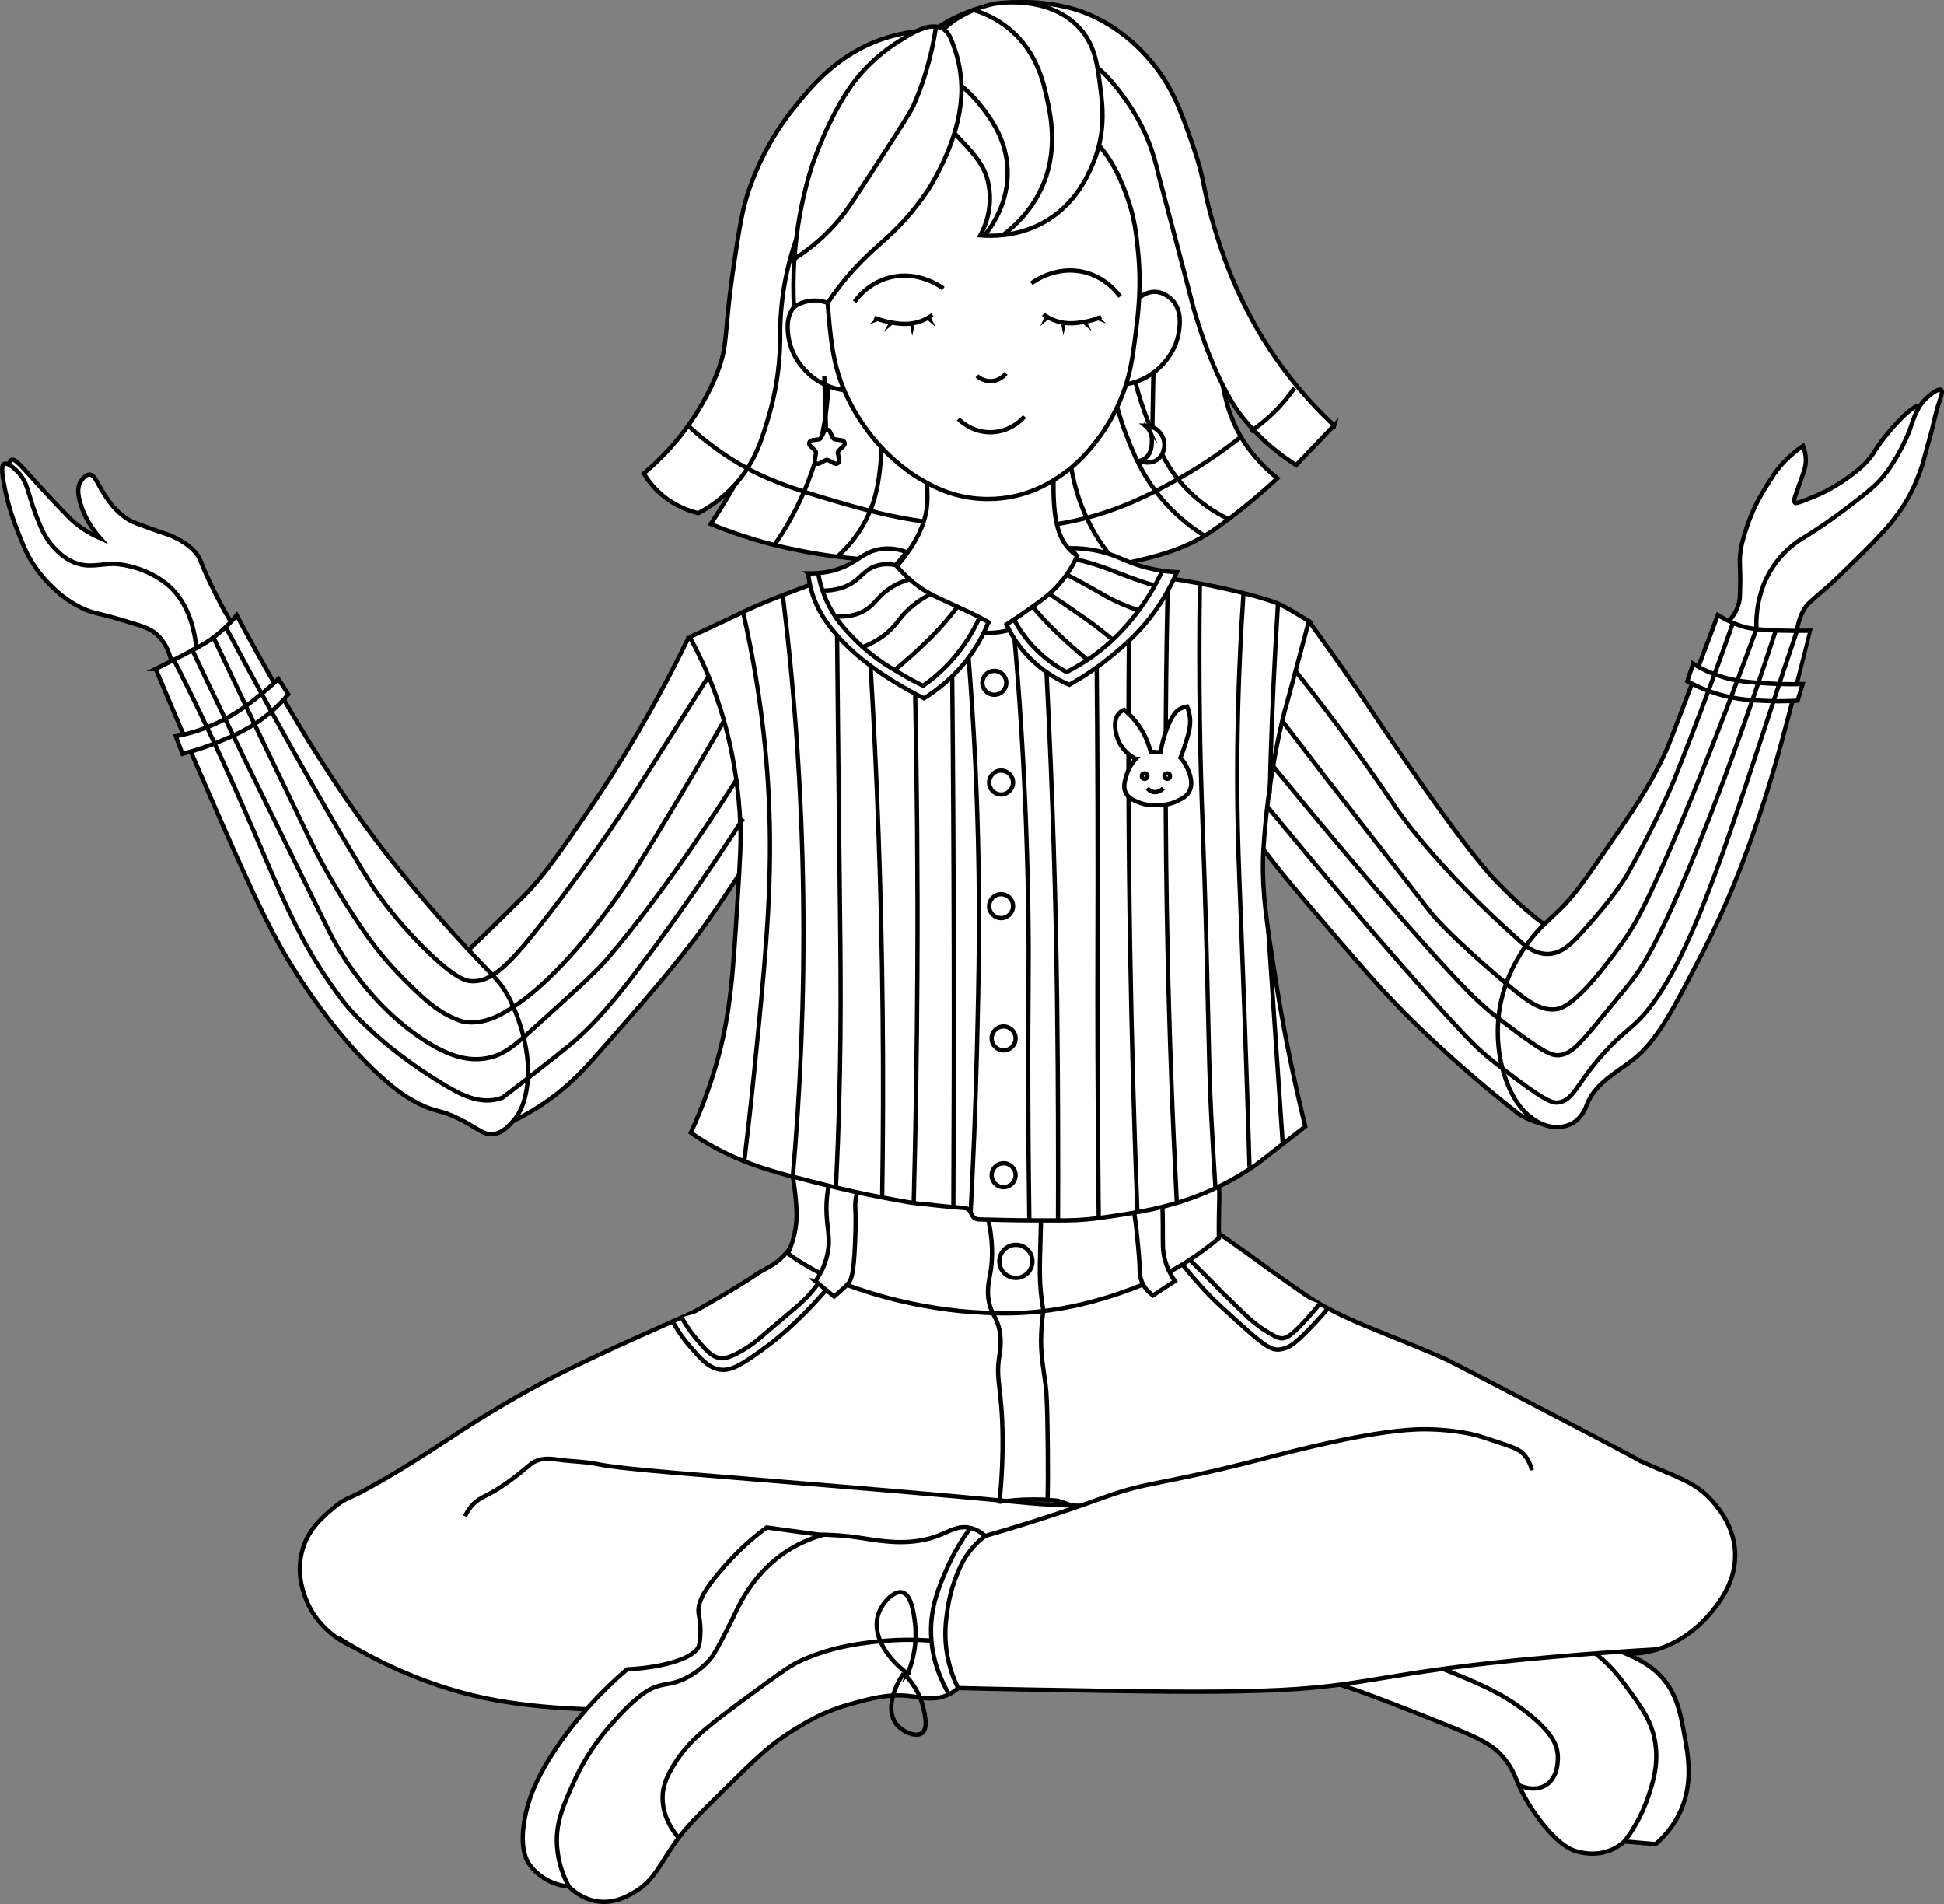 <?xml version="1.0" encoding="UTF-8"?><svg id="Layer_2" xmlns="http://www.w3.org/2000/svg" viewBox="0 0 455 445.54"><rect x="0" y="0" width="455" height="445.54" fill="#808080" stroke="none"/><defs><style>.cls-1{fill:none;}.cls-1,.cls-2,.cls-3{stroke:#000;stroke-miterlimit:10;}.cls-3{fill:#fff;}</style></defs><g id="Layer_27"><path id="thighs" class="cls-3" d="M84.79,386.23c-1.73-.61-9.07-3.2-12.65-10.84-.74-1.58-3.1-6.82-1.29-12.9,1.45-4.9,4.89-7.72,7.74-10.06,1.98-1.63,3.17-1.88,6.02-3.31,0,0,1.99-1.1,3.79-2.1,6.53-3.65,15.08-9.3,15.08-9.3,5.09-3.37,15.89-10.51,29.05-17.02,4.04-2,11.31-5.42,16.52-7.74,.71-.32,3.85-1.71,8.36-3.73,1.46-.65,3.31-1.48,4.71-2.1,3.32-1.84,6.17-3.5,8.48-4.88,7.29-4.35,5.99-3.99,8.52-5.29,.63-.32,1.99-1,3.48-2.32,1.14-1.01,1.92-2.01,2.39-2.69,12.27,6.22,23.26,8.76,30.64,9.91,3.17,.49,23.99,3.55,42.84-2.58,3.72-1.21,10.85-3.91,18.84-8.26,2.59-1.41,4.7-2.68,6.19-3.61,.93,.63,2.38,1.62,4.13,2.84,4.21,2.94,6.37,4.58,10.06,7.23,0,0,3.2,2.3,7.74,5.42,8.79,6.05,18.96,8.93,32.52,14.97,1.77,.79,10.99,5.6,29.42,15.23,18.66,9.74,16.32,8.68,16.52,8.77,8.72,3.94,12.91,4.8,17.03,9.55,1.42,1.64,4.75,5.59,5.16,11.35,.53,7.47-4.13,12.85-6.19,15.23-1.13,1.31-5.39,5.95-12.13,8-9.31,2.83-17.76-1.02-25.81-4.39,0,0-30-12.56-58.84-19.61-11.37-2.78-17.06-4.17-24.26-4.9-5.84-.59-11.34-.72-19.61-2.58-4.96-1.12-8.96-2.41-11.61-3.35-2.31-.25-5-.39-8-.26-2.59,.11-4.93,.41-6.97,.77-1.65,1.08-4.22,2.68-7.48,4.39-8.46,4.41-15.61,6.37-18.84,7.23-37.44,9.94-61.92,8.55-85.42,18.84,0,0-13.34,5.84-28.9,5.42-1.38-.04-4.05-.17-7.23-1.29Z"/><path class="cls-1" d="M157.41,309.21c.82,1.49,2.11,3.57,4.02,5.79,2.44,2.83,4.22,4.88,6.71,5.42,2.26,.49,4.5-.4,9.29-3.87,1.94-1.41,6.64-4.6,13.16-11.61,2.09-2.25,3.72-4.17,4.76-5.44"/><path class="cls-1" d="M310.85,306.15c-.38,.44-4.03,4.74-7.22,7.56-.94,.83-2.28,1.87-4.13,2.06-1.86,.19-3.39-.62-10.06-6.71-5.24-4.78-5.98-5.3-10.32-10.32-1.01-1.17-1.82-2.17-2.38-2.86"/><path class="cls-3" d="M159.53,308.26c.69,1.26,1.79,3.06,3.42,5,2.22,2.63,3.6,4.26,5.71,4.55,.49,.07,1.94,.19,5.81-2.23,2.28-1.42,3.33-2.43,6.48-5.13,5.4-4.63,6.68-5.42,9-8.13,1.19-1.39,2.07-2.6,2.61-3.39"/><path class="cls-3" d="M308.92,305.07c-1.19,1.47-2.24,2.67-3.03,3.54-3.64,4.02-4.86,4.61-6,4.55-.49-.03-.89-.16-1.84-.68-3.56-1.91-5.97-4.22-6.35-4.59-3.86-3.74-5.79-5.61-5.85-5.67-1.96-2.03-4.81-4.92-8.42-8.42"/><path id="leg-right" class="cls-3" d="M79.24,383.27c5.45,3.43,13.63,7.93,24.22,11.39,8.91,2.91,19.7,5.13,39.37,5.45,9.07,.15,19.79-.11,46.63-2.99,47.65-5.11,71.47-7.66,75.69-8.25,2.68-.38,9.86-1.41,19.37-.74,1.99,.14,6.08,.49,13.13,1.9,13.42,2.69,22.4,6.22,39.83,13.18,9.21,3.68,12.15,5.16,14.77,8.49,3.07,3.89,2.45,6.16,7.14,12.82,5.15,7.31,8.6,8.42,9.61,8.7,.86,.24,4.64,1.3,8.5-.52,1.22-.57,2.11-1.28,2.69-1.8l7.31,.62c1.55-1.33,3.69-3.52,5.34-6.71,3.59-6.95,2.32-13.84,1.36-19.04-.93-5.05-1.8-9.74-5.67-13.73-2.7-2.79-5.8-4.13-8.25-5.2-3.44-1.5-7.18-2.4-11.99-3.56-2-.48-3.42-.78-5.59-1.56-1.74-.63-4.02-1.47-6.24-3.05-2.47-1.77-3.74-3.65-4.58-4.76-2.59-3.38-5.71-5.17-11.95-8.75-17.05-9.78-48.8-12.1-48.8-12.1-18.83-1.38-19.9,0-41.8-.82-9.68-.36-5.86-.49-50.14-4.2-35.72-2.99-53.19-4.16-59.33-5.43-2.92-.61-5.94-.6-8.9-1-1.92-.26-3.56-.51-5.42,.24-1.21,.49-1.64,1.05-3.64,2.67-.54,.44-2.65,2.14-4.86,3.56-3.61,2.32-5.1,2.36-6.84,4.52-.69,.85-1.11,1.66-1.35,2.2"/><path class="cls-1" d="M380.19,430.89c1.64-2.13,3.93-5.6,5.53-10.36,1.09-3.24,2.53-7.54,1.67-12.85-.79-4.88-3.11-8.06-6.63-12.87-1.81-2.48-4.16-5.64-8.3-8.57-2.53-1.78-4.89-2.9-6.62-3.59"/><path class="cls-1" d="M355.51,417.75c.43,.2,3.48,1.57,6.12,.08,3.31-1.87,3.01-6.59,2.96-7.27-.17-2.12-1.19-5.21-7.67-10.18-5.45-4.17-10.36-6.3-18.77-9.68-4.8-1.93-10.56-4.18-17.11-6.64"/><path id="leg-left" class="cls-3" d="M358.53,344.05c-.22-.99-.71-2.53-1.97-3.82-.96-.98-1.99-1.43-5.46-2.59-3.14-1.05-4.72-1.58-5.79-1.84-6.48-1.6-12.93-1.35-13.87-1.31-11.45,.51-28.8,5.07-35.38,6.76-25.75,6.62-26.64,5.19-37.67,9.14-2.41,.86-10.79,3.94-22.48,7.46-2.28,.69-4.14,1.23-5.33,1.57-.74-.67-1.89-1.52-3.45-1.88-2.85-.67-4.83,.79-7.69,1.86-5.87,2.2-11.78,1.38-15.38,.88-1.92-.27-3.96-.72-7.68-.99-1.97-.14-3.6-.18-4.65-.18-4.09-.56-8.19-1.12-12.28-1.68-4.51,3.32-7.75,6.64-9.94,9.17-3.14,3.63-6.57,7.69-5.98,11.1,.08,.48,.41,1.91,.41,3.93,0,1.76-.26,3.1-.32,3.34-.63,2.76-7.59,5.19-16.87,5.66-6.5,5.55-11.08,10.95-14.12,14.99-7.04,9.36-8.83,15.44-9.53,18.54-1.83,8.03,.16,11.25,.91,12.27,.61,.83,1.95,2.34,4.08,3.5,2.04,1.11,3.93,1.42,5.04,1.51,.92,.93,3.22,2.97,6.67,3.48,3.87,.57,6.89-1.12,8.49-2.05,4.86-2.82,5.98-6.41,9.95-12.02,2.31-3.26,5.48-6.38,11.82-12.62,6.75-6.64,10.12-9.96,15.52-13.31,3.05-1.9,7.12-4.38,13.01-6.03,5.34-1.49,9.15-2.56,14.19-2.03,2.4,.25,5.89,1.34,9.37-.41,.96-.48,1.66-1.04,2.11-1.45,3.9,.1,9.57,.23,16.4,.35,27.51,.48,41.27,.72,54.93,.27,24.7-.81,26.47-4.2,66.06-7.75,11.01-.99,20.08-1.58,26.12-1.92"/><path class="cls-3" d="M230.58,359.42c-.93,.7-2.19,1.77-3.42,3.31-1.75,2.18-2.57,4.18-3.31,6.04-.46,1.16-1.51,3.98-2.09,7.87-.36,2.42-.88,6.08-.04,10.71,.56,3.11,1.56,5.69,2.54,7.67"/><path class="cls-3" d="M133.13,441.44c-1.07-2-2.45-5.22-2.75-9.33-.39-5.43,1.35-9.35,3.72-14.68,3.68-8.29,8.31-13.31,11.13-16.31,4.89-5.21,7.48-6.17,8.39-6.46,2.41-.79,3.62-.46,6.38-1.73,3.13-1.43,5.18-3.5,6.14-4.6,.56-.64,1.29-1.57,4.35-7.62,1.85-3.67,1.89-3.93,2.57-5.2,1.04-1.96,3.96-7.32,9.65-11.53,1.95-1.45,5.27-3.52,10.02-4.84"/><path class="cls-1" d="M222.15,396.47c-1.83-3.07-4.16-8.14-4.24-14.56-.08-6.07,1.9-10.66,3.58-14.57,1.86-4.33,4.03-7.62,5.64-9.8"/><path class="cls-1" d="M158.84,430.04c-1.16-1.34-3.87-4.86-3.76-9.59,.05-2.14,.67-4.38,2.81-7.77,3.11-4.93,6.75-8.01,15.36-14.36,7.67-5.66,11.51-8.49,13.87-9.57,7.09-3.28,13.45-4.08,17.54-4.56,5.41-.64,10.01-.53,13.37-.27"/><path class="cls-1" d="M212.49,391.66c-5.39-3.97-8.25-9.31-7.01-13.62,.83-2.89,3.69-5.91,5.7-5.42,2.13,.52,2.69,4.85,2.96,7.02,.32,2.5,.42,6.75-1.66,12.03Z"/><path class="cls-1" d="M211.51,391.57c-3.07,4.53-3.82,9.25-1.66,11.93,1.45,1.8,4.49,3.06,5.91,2.07,1.51-1.05,.74-4.31,.35-5.95-.44-1.89-1.54-4.95-4.61-8.06Z"/><path id="band" class="cls-3" d="M184.66,271.13c.93,3.67,1.34,6.77,1.55,9.03,.24,2.66,.41,4.63,0,7.23-.4,2.57-1.19,4.6-1.81,5.94,1.47,1.05,3.57,2.44,6.19,3.87,1.89,1.03,6.06,3.18,13.42,5.42,11.22,3.41,20.48,4.18,23.48,4.39,4.01,.28,9.64,.63,17.03-.26,2.28-.27,9.12-1.2,17.55-4.13,3.28-1.14,8.26-2.9,14.19-6.45,3.84-2.3,6.86-4.62,9.03-6.45-.02-1.18-.03-2.97,0-5.16,.05-3.45,.17-4.71,.03-6.83-.09-1.27-.29-3.09-.8-5.29-13.98,4.85-25.83,6.43-34.06,6.97-15.71,1.02-28.53-1.13-43.35-3.61-9.36-1.57-17.07-3.31-22.45-4.65Z"/><path class="cls-1" d="M233.89,351.87c.69-6.47,.8-11.76,.77-15.45-.1-11.71-1.68-13.33-.77-19.1,.2-1.27,.72-4.02-.26-7.23-.59-1.92-1.22-2.38-1.81-4.13-1.11-3.31-.36-6.12,0-8.26,.51-2.99,.72-7.41-.77-13.42,4.22-.26,8.43-.52,12.65-.77-.08,2.5-.17,5.84-.26,9.81-.09,3.91-.12,6.08,.17,9.03,.18,1.82,.42,3.33,.6,4.39-.19,1.23-.43,3.12-.52,5.42-.18,4.95,.51,7.77,1.03,11.87,.37,2.96,.42,7.14,.52,15.48,.04,3.49,.04,7.54-.06,12.05"/><circle class="cls-1" cx="237.77" cy="295.16" r="3.87"/><path class="cls-3" d="M264.66,280.16c.75,3,1.11,5.48,1.29,7.23,.74,7.04,.76,8.74,.76,8.74,.02,1.37-.02,2.83,.84,4.43,.67,1.26,1.6,2.08,2.28,2.57l5.16-3.35c-.71-1.02-1.7-2.69-2.32-4.9-.62-2.22-.49-3.66-.52-8.26-.04-7.27-.39-8.1-1.03-8.52-.52-.34-2.11-.98-6.45,2.06Z"/><path class="cls-3" d="M190.85,299.78c2.67,2.2,4.39,3.61,4.39,3.61h0s2.31-1.99,3.02-2.72c1.06-1.1,1.56-2.52,1.88-9.92,.39-8.87-.28-7.7,.26-10.84,.44-2.56,1.03-4.11,.13-5.31-1.09-1.44-3.61-1.39-5.59-1.12-1.25,3.92-1.5,7.11-1.5,9.27,0,4.49,1.04,6.72,.26,10.58-.59,2.91-1.88,5.1-2.84,6.45Z"/><path class="cls-3" d="M277.43,152.03c2.26-4.74,7.08-6.82,9.29-7.74,9.28-3.85,18.01,.28,19.64,1.08,6.27,8.58,11.17,15.73,14.43,20.6,0,0,20.73,31.38,29.42,40.26,2.67,2.73,5.44,5.56,9.68,8.9,7.42,5.86,11.21,5.51,13.55,9.68,1.51,2.7,1.07,6.89-.39,15.48-2.28,13.4-3.49,20.54-8.42,22.31-1.3,.47-4.18,1.03-9-1.79-10.26-8.02-18.4-15.46-24.39-21.29-7.5-7.31-13.12-13.92-24.39-27.1-9.76-11.42-14.24-17.33-18.58-25.16-2.59-4.67-3.89-7.79-5.81-12.39-4.91-11.76-7.43-17.8-5.03-22.84Z"/><path class="cls-3" d="M403.82,147.2c-.3-1.37,2.46-2.57,3.29-6.58,.13-.61,.15-1.57,.19-3.48,.1-4.2-.22-5.15,0-7.45,.17-1.83,.55-3.08,1.16-5.13,1.45-4.83,3.4-8.26,4.65-10.26,1.55-2.47,2.48-4.1,4.26-6,1.72-1.84,3.41-3.13,4.65-3.97,.78,2.12,.71,3.7,.51,4.74-.1,.54-.2,.98-1.1,3.49-1.34,3.77-1.75,4.68-1.35,5.03,.23,.21,.65,.18,3-.77,2.07-.84,3.1-1.26,4.55-2.03,1-.53,2.73-1.46,4.84-3,1.73-1.26,3.43-2.48,5.13-4.55,1.12-1.35,.91-1.46,2.61-3.77,.49-.67,1.94-2.6,4.06-4.84,3.72-3.91,4.82-3.78,5.23-3.68,.77,.2,1.2,.91,1.35,1.16,1.64,2.7-1.3,11.14-9.29,20.71-8.06,9.65-12.35,9.8-18.45,18.32-3.92,5.48-5.98,10.76-7.1,14.32-9.72,.05-11.95-1.15-12.19-2.26Z"/><path class="cls-3" d="M420.47,150.29c-.06-2.08,.18-5.12,1.94-7.94,.55-.88,.34-.75,5.42-5.13,1.58-1.36,3.77-3.51,8.15-7.82,.77-.76,4.2-4.14,6.56-6.99,1.4-1.7,2.35-3.13,2.67-3.6,.33-.5,.67-1.04,1.01-1.62,1.97-3.36,2.96-6.21,3.68-8.32q.03-.09,2.1-7.64c.57-2.08,.96-4.21,1.6-6.27,.68-2.19,1.18-3.37,.75-3.7-.57-.44-2.37,.9-3.29,1.74-2.51,2.29-3.13,4.96-4.06,7.55,0,0-1.76,4.87-5.23,9.68-2.35,3.26-4.84,5.04-9.1,8.32-2.76,2.13-6.66,4.95-11.61,7.94-1.8,1.24-4.03,3.14-5.94,5.94-5.24,7.67-4.03,16.2-3.61,18.58,2.99-.24,5.98-.47,8.97-.71Z"/><path class="cls-3" d="M351.37,234.1c1.66-7.43,5.57-12.58,6.77-14.13,2.31-2.97,3.51-3.81,6.97-7.16,3.23-3.13,5.64-6.6,10.45-13.55,6.83-9.85,10.59-15.29,14.32-23.42,.72-1.56,2.49-6.22,6-15.48,2.6-6.86,4.73-12.54,6.19-16.45,2.38,1.47,4.62,2.36,6.58,2.9,0,0,3.59,1.01,15.1,.77,0,.04-3.07,12.03-4.06,15.87-2.32,8.92-5.21,20.08-9.68,32.52-2.16,6.02-5.51,15.25-11.42,26.71-7.18,13.94-10.78,20.91-16.45,25.35-3.58,2.81-8.7,5.37-10.65,10.26-.33,.84-1.12,3.14-3.29,4.45-1.75,1.06-3.59,1-4.26,.97-3.22-.15-5.47-2.11-6.39-2.9-5.14-4.46-8.64-15.76-6.19-26.71Z"/><path class="cls-3" d="M396.28,155.32c1.46,.89,3.73,2.11,6.71,3.04,3.41,1.07,6.18,1.26,10.58,1.55,2.07,.13,4.92,.25,8.35,.16l-1.17,3.88c-1.67,.11-4.06,.2-6.93,.09-3.56-.14-7.14-.3-11.45-1.55-1.86-.54-4.48-1.46-7.45-3.1,.45-1.36,.91-2.71,1.36-4.07Z"/><path class="cls-3" d="M161.1,149.3c-1.68,3.46-3.99,8.07-6.89,13.4-7.11,13.05-13.46,22.55-16.12,26.44-7.3,10.68-10.95,16.02-15.64,20.69-12.96,12.9-16.11,15.53-16.13,15.55h0c-1.64,1.64-3.4,3.4-3.76,3.79-1.41,1.53-3.25,5.71-3.77,10.54-.35,3.26-1.04,9.63,2.91,15.29,5.54,7.92,15.7,8.07,16.81,8.06,1.59-.71,3.9-1.82,6.53-3.43,7.17-4.38,11.57-9.29,14.25-12.33,11.05-12.54,16.57-18.81,23.57-27.92,0,0,6.47-8.42,18.03-27.24,1.22-1.99,3.73-6.28,4.73-12.4,.08-.48,.13-.9,.17-1.3,.21-2.08,1.46-16.81-9.38-24.76-5.77-4.23-12.19-4.51-15.31-4.39Z"/><path class="cls-3" d="M54.63,147.06c-.04-1.22-.84-1.5-3.84-7.41-1.16-2.28-2.03-4.16-2.03-4.16-2.05-4.42-1.78-4.59-2.68-5.77-1.71-2.27-3.99-3.37-5.54-4.13-1.17-.57-1.14-.41-5.04-1.81-2.97-1.07-4.45-1.6-5.26-2.08-2.49-1.47-4-3.4-5.03-4.84-2.51-3.5-2.87-5.78-4.26-5.81-1.3-.02-2.24,1.95-2.32,2.13-.21,.46-.84,2.03,.58,5.81,.65,1.71,1.87,4.28,4.26,6.97-2.8-1.22-4.75-2.63-6-3.68-.89-.75-1.89-1.78-3.84-3.83-2.14-2.24-3.78-4.04-4.17-4.46-4.6-5.04-5.89-6.74-6.76-6.38-.28,.12-.68,.52-.71,2.09-.26,13.32,10.16,23.37,10.16,23.37,8.15,8.15,15.95,2.81,23.74,10.06,4.33,4.03,6.2,9.1,7.1,12.65,9.72-3.82,11.71-6.73,11.65-8.72Z"/><path class="cls-3" d="M40.31,155.96c-.63-4.43-2.6-6.6-3.68-7.55-1.83-1.61-3.94-2.04-7.35-3.1-6.44-2-7.23-1.62-10.26-3.1-3.24-1.58-5.33-3.47-6.58-4.65-3.17-2.97-4.99-5.97-5.87-7.6-.61-1.13-1.07-2.26-1.99-4.52-1.24-3.05-2.8-7.27-3.71-12.48-.56-3.19-.41-4.13,.07-4.4,.88-.47,2.7,1.34,3.02,1.66,2.69,2.68,2.44,5.14,4.55,10.55,1.11,2.85,2,5.06,4.07,7.31,.84,.91,2.29,2.45,4.54,3.43,3.49,1.52,6.09,.45,9.45,.44,0,0,6.23,.05,11.93,4.3,7.72,5.76,7.62,17.04,7.58,18.87l-5.77,.83Z"/><path class="cls-3" d="M36.44,156.54c6.25,14.9,11.74,27.54,16.06,37.35,7.2,16.34,10.04,22.13,13.94,29.03,0,0,10.52,18.6,24,30.13,1.64,1.4,3.95,3.37,7.48,5.16,4.27,2.16,4.96,1.33,9.55,3.61,4.51,2.24,5.84,4.03,8.35,3.51,1.86-.38,3.16-1.79,4.04-2.73,1.99-2.15,2.64-4.49,2.9-5.42,3.16-11.33-3.68-23.81-3.68-23.81-2.55-4.65-3.69-4.66-13.16-15.16-8.24-9.14-13.92-16.39-15.23-18.06-7.47-9.59-12.66-17.64-15.74-22.45-3.57-5.57-6.11-9.89-8.52-14-4.65-7.92-8.35-14.7-11.03-19.74-2.24,2.71-4.41,4.48-6,5.61-1.89,1.35-4.19,2.53-8.71,4.84-1.77,.9-3.24,1.63-4.26,2.13Z"/><path class="cls-3" d="M41.15,172.28c3.67-.69,6.54-1.73,8.52-2.58,5.06-2.18,8.55-4.93,11.1-6.97,1.9-1.52,3.39-2.9,4.39-3.87,.77,1.2,1.55,2.41,2.32,3.61-1.18,1.41-3.05,3.42-5.68,5.42-3.72,2.83-7.11,4.25-10.58,5.68-2.06,.85-4.95,1.91-8.52,2.84-.52-1.38-1.03-2.75-1.55-4.13Z"/><path class="cls-3" d="M176.2,105.7c-3.02,6.01-6.76,12.08-6.76,12.08-.4,.65-.81,1.3-1.22,1.95-.63,.98-1.25,1.95-1.88,2.89,5.09,2.08,9.59,3.49,13.16,4.45,1.1,.3,5.55,1.48,11.81,2.52,5.43,.9,8.44,1.06,13.16,1.55,9.48,.98,13.04,1.95,18.77,2.71,19.33,2.57,35.35-.93,40.65-2.13,6.78-1.54,13.02-3.01,19.35-7.16,2.57-1.68,6.76-4.86,10.65-8.13,2.14-1.81,3.88-3.38,5.1-4.52-1.84-1.46-4.41-3.78-6.84-7.1-6-8.21-6.03-16.27-7.74-25.35-1.94-10.26-4.57-24.21-9.48-38.13-4.47-12.67-6.71-19.01-11.23-23.03-13.19-11.77-37.28-8.46-52.84,.19-1.62,.9-22.41,12.87-28.45,36-4.47,17.14-.93,40.74-6.2,51.21Z"/><path class="cls-3" d="M312.27,99.58c-8.05-7.53-13.31-14.9-16.65-20.32-6.96-11.34-10.16-21.82-11.61-26.71-2.65-8.92-1.83-9.93-4.84-18.58-2.85-8.21-4.95-14.05-10.06-19.94-1.89-2.18-7.04-7.96-15.68-11.23-1.29-.49-15.4-5.59-29.61,1.16-2.36,1.12-4.17,2.31-5.34,3.14-2.82,.03-6.9,.37-11.5,1.89-10.99,3.62-17.24,11.4-21.29,16.45-2.04,2.54-7.08,9.24-10.45,19.16-1.56,4.61-2.2,8.88-3.48,17.42-2.49,16.62-1.17,18.13-3.87,25.16-.51,1.33-3.07,7.83-8.71,14.9-3.06,3.84-6.11,6.7-8.52,8.71,.83,1.37,2.12,3.15,4.06,4.84,3.3,2.87,6.76,3.98,8.71,4.45,2.25-1.19,5.47-3.23,8.52-6.58,4.88-5.37,6.51-11.03,8.13-16.65,1.16-4.01,2.42-9.9,2.52-17.23-.1-6.2,.53-17.16,6-29.23,2.74-6.04,10.57-20.9,27.68-30.39,4.95-2.74,25.1-14.02,38.32-5.81,4.28,2.66,7.41,7.09,9.1,9.48,4.56,6.45,6.47,12.79,7.35,16.84,3,11.39,5.62,21.19,8.13,30.97,0,0,4.39,16.74,11.42,25.89,.36,.47,.68,.86,.97,1.2,4.19,4.97,8.62,8.24,11.81,10.26,2.97-3.1,5.94-6.19,8.9-9.29Z"/><path class="cls-1" d="M181.27,127.52c1.88-2.71,4.28-6.57,6.49-11.49,3.82-8.54,5.15-16.02,5.68-20.39,.44-3.64,.75-8.59,.26-14.45"/><path class="cls-1" d="M195.98,130.26c1.67-1.48,3.99-3.85,5.97-7.26,3.16-5.44,3.73-10.5,4.13-14.45,.31-3.08,.45-7.56-.52-12.9"/><path class="cls-1" d="M261.69,132.19c-2.2-2.41-4.87-5.88-7.1-10.48-3.47-7.17-4.24-13.76-4.39-17.81"/><path class="cls-1" d="M281.81,125.31c-2.41-1.52-5.8-3.98-9.15-7.72-5.08-5.69-7.3-11.27-9.03-15.74-1.57-4.06-3.45-10.13-4.13-17.81"/><path class="cls-1" d="M287.94,121.65c-2.34-1.09-5.59-2.9-8.83-5.88-5.78-5.31-8.13-11.19-10.58-17.55-1.88-4.88-4.1-12.1-4.9-21.26"/><path class="cls-1" d="M161.05,99.61c2.72,2.52,6.71,5.82,12,8.94,3.81,2.24,8.78,4.67,19.1,7.74,9.54,2.84,18.21,5.42,30.45,6.45,9.85,.83,20.52,1.74,33.55-2.06,8.68-2.53,15.51-6.31,19.55-8.57,6.41-3.59,11.45-7.25,15.08-10.15"/><path class="cls-1" d="M292.68,100.97c1.66-1.12,3.59-2.61,5.56-4.55,2.02-1.98,3.56-3.93,4.72-5.61"/><path class="cls-3" d="M216.64,108.66c.45,5.91,.68,8.86,0,11.81-1.03,4.47-3.53,7.89-4.68,9.48-2.4,3.32-3.32,3.23-3.56,4.65-.77,4.6,7.97,11.03,16.29,13.35,3.63,1.01,11.93,3.28,19.66-1.94,7.43-5.01,9.07-13.4,9.36-15.1-.92-.4-2.3-1.15-3.56-2.52-1.73-1.88-2.31-3.92-2.62-5.03-1.09-3.85-1.37-11.37-.19-20.9-23.14-4.07-29.95-2.35-31.08,.58-.3,.78,.03,1.08,.37,5.61Z"/><path class="cls-3" d="M161.43,149.07c1.83-.83,4.68-2.15,8.19-3.81,4.33-2.05,4.97-2.4,7.29-3.42,3.24-1.42,5.8-2.39,8.95-3.58,3.13-1.18,4.7-1.78,6.05-2.17,4.84-1.41,7.25-2.12,9.78-1.48,2.96,.75,2.22,2.27,8.01,6.31,3.98,2.78,7.3,4.07,8.74,4.67,1.29,.54,2.79,1.02,4.67,1.41,4.56,.95,10.16,2.11,15.48-.52,7.59-3.75,7.62-11.75,14.97-13.42,1.59-.36,2.26-.14,8,.77,3.62,.58,2.29,.32,2.3,.26,.02-.13,7.45,.69,16.28,2.32,2.36,.44,5.82,1.12,10.06,2.16,7.38,1.82,9.43,2.85,10.26,3.29,2.02,1.07,7.85,4.67,5.89,3.5-3.47,13.04-4.79,17.92-5.15,19.2-.04,.15-.23,.8-.47,1.69-.26,.99-.5,1.97-.73,2.93-4.09,17.79-4.39,32-4.39,32-.16,8.11,.86,14.67,2.92,27.77,1.35,8.62,3.5,20.51,6.98,34.66-3.83,2.97-7.67,5.95-11.5,8.92-4.24,2.94-8.03,4.85-10.79,6.07-7.75,3.44-14.42,4.67-20.9,5.68-9.86,1.53-10.51,1.28-20.13,1.29-4.21,0-10.62-.16-13.13-.23-.66-.02-1.25-.4-1.54-.98l-.35-.71c-.28-.57-.84-.94-1.47-.98-3.95-.25-9.83-.97-9.83-.97-1.11,.04-3.88-.47-9.4-1.51-8.68-1.62-18.21-4.17-18.21-4.17-3.97-.99-10.56-2.64-16.77-5.42-2.52-1.13-5.94-2.87-9.81-5.55,3.17-6.88,5.1-12.84,6.3-17.2,2.98-10.86,3.58-19.75,4.64-37.08,.57-9.16,.85-13.74,.67-17.85-.69-16.03-4.71-27.53-6.19-31.48-1.95-5.2-4.04-9.39-5.68-12.39Z"/><path class="cls-3" d="M227.18,283.66c.57-10.72,1.12-23.5,1.48-37.95,.41-16.77,.81-34.64,0-57.68-.38-10.88-1.07-23.8-2.32-38.35"/><path class="cls-3" d="M240.92,285.58c-.1-6.86-.22-17.35-.26-30.19-.07-24.25,.26-27.37,0-43.1-.32-19.23-1.13-33.73-1.55-40.52-.61-9.96-1.31-18.4-1.88-24.71"/><circle class="cls-1" cx="232.73" cy="159.78" r="2.8"/><circle class="cls-1" cx="234.31" cy="183.11" r="2.8"/><circle class="cls-1" cx="234.31" cy="212.04" r="2.8"/><circle class="cls-1" cx="234.9" cy="242.99" r="2.8"/><circle class="cls-1" cx="234.9" cy="275" r="2.8"/><path class="cls-1" d="M173.92,143.22c4.76,20.91,6.01,38.13,6.25,50.11,.35,17.78-1.32,34.37-3.76,58.58-.84,8.37-1.65,15.25-2.21,19.83"/><path class="cls-1" d="M183.22,139.27c2.62,21.28,4.46,45.01,4.79,70.83,.3,23.59-.71,45.44-2.45,65.25"/><path class="cls-3" d="M195.93,148.69c.24,26.05,.46,45.2,.6,57.15,.25,20.83,.48,37.45-.39,60.77-.18,4.72-.36,8.62-.49,11.26"/><path class="cls-3" d="M203.76,155.8c1.55,26.02,2.54,53.05,2.83,81.01,.16,14.74,.11,29.21-.11,43.4"/><path class="cls-3" d="M214.2,162.35c.44,21.12,.63,42.73,.52,64.78-.09,18.46-.39,36.59-.86,54.39"/><path class="cls-3" d="M222.87,158.24c.21,21.4,.33,42.94,.37,64.63,.04,19.99,0,39.86-.1,59.61"/><path class="cls-3" d="M244.93,157.26c.83,16.08,1.34,29.71,1.67,40.06,.87,27.58,.97,49.5,1.03,65.03,.04,9.57,.02,17.56,0,23.24"/><path class="cls-3" d="M257.16,285.36c-.17-15.86-.24-28.93-.28-38.08-.09-21.52,.08-32.65,0-58.84-.04-13.94-.13-25.24-.2-32.27"/><path class="cls-3" d="M264.22,150.08c-.2,23.48-.12,47.47,.29,71.95,.35,20.78,.92,41.2,1.68,61.23"/><path class="cls-3" d="M273.28,138.32c-.59,27.15-.63,55.28,0,84.32,.43,19.97,1.16,39.49,2.14,58.53"/><path class="cls-3" d="M280.83,136.55c-.35,23.16,.1,42.08,.6,55.36,1.42,37.44,1.3,54.72,2.06,69.16,.37,7.07,.73,12.93,.99,16.98"/><path class="cls-1" d="M291.05,138.79c-1.29,18.97-1.5,34.36-1.47,44.68,.05,15.34,.66,24.38,1.81,56.77,.5,14.22,.86,25.75,1.07,32.99"/><path class="cls-1" d="M300.24,267.73c-1.13-16.62-2.25-33.24-3.38-49.86"/><path class="cls-1" d="M297.18,185.71c.26-10.9,.69-22,1.29-33.29,.2-3.75,.42-7.47,.65-11.18"/><path class="cls-1" d="M296.63,188.74c24.47,29.67,43.26,50.88,49.32,56.58,2.42,2.27,5.38,4.49,9.03,7.23,7.1,5.31,8.56,5.59,9.81,5.42,3.29-.46,4.13-3.94,9.29-10.06,3.85-4.57,6.7-6.58,8.77-8.52,11.77-11.02,20.99-41.12,32.26-75.32,1.29-3.92,3.17-9.59,5.48-16.45"/><path class="cls-1" d="M298,179.33c23.68,28.9,41.99,49.45,47.95,54.93,3.56,3.27,4.18,3.59,9.03,7.23,6.93,5.19,8.5,5.5,9.81,5.42,2.63-.16,4.48-1.96,10.06-8.8,5.79-7.1,6.81-7.99,9.45-12.08,5.71-8.82,18.13-37.94,31.33-78.5"/><path class="cls-1" d="M300.13,168.72c14.31,18.73,26.25,33.82,34.82,44.89,0,0,4.03,5.2,18.39,17.21,4.65,3.89,7.53,5.77,10.91,5.33,.98-.13,4.07-.72,11.64-10.44,2.1-2.7,4.71-6.05,6.97-10.06,5.02-8.91,15.68-34.16,28.24-68.45"/><path class="cls-1" d="M303.25,157.03c10.52,13.24,18.31,24.31,23.61,32.2,0,0,8.99,13.37,29.01,31.1,1.06,.94,3.5,3.04,6.61,2.89,3.03-.15,5.25-2.32,7.47-4.74,8.06-8.75,10.87-13.77,10.87-13.77,7.5-13.43,11.07-22.36,11.07-22.36,3.91-9.8,8.63-22.12,13.73-36.62"/><path class="cls-1" d="M173.92,191.57c-4.57,7.06-14.13,21.55-25.13,35.95-4.88,6.39-9.75,12.38-15.61,17.16-.91,.75-4.51,3.63-8.93,7.07-2.75,2.14-5.03,3.88-6.59,5.06,0,0-.59,.25-1.12,.38-4.43,1.15-8.64-1.03-12.13-3.1-16.24-9.63-23.74-19.35-23.74-19.35-13.25-17.19-15.72-29.38-31.23-62.45-3.7-7.88-6.85-14.16-8.74-17.88"/><path class="cls-1" d="M172.56,182.15c-3.52,5.59-16.44,25.86-30.48,42.27-2.57,3.01-7.65,7.6-17.81,16.77-3.88,3.5-6.45,5.73-10.42,6.44-4.48,.8-9.25-.6-15.33-4.72-13.79-9.31-20.61-23.19-21.6-25.21-8.98-18.27-19.9-40.2-32.13-66.06"/><path class="cls-1" d="M169.47,168.67c-5.69,9.93-12.68,21.8-20.94,35.11,0,0-16.05,25.87-31.74,33.81-5.31,2.69-9.03,1.29-9.03,1.29h0c-4.47-1.61-7.46-4.17-10.25-6.84-4.12-3.96-7.88-7.68-12.46-14.32-7.29-10.57-11.68-19.58-12.39-21.03-6.65-13.78-14.25-29.56-22.69-47.52"/><path class="cls-1" d="M165.84,158.24c-3.18,5.04-9.22,14.62-17.05,26.95-1.01,1.59-8.99,14.1-20.65,29.16-8.82,11.4-13.09,15.65-18.06,15.23-.91-.08-3.46-.46-10.58-7.48-8-7.9-12.39-14.84-12.39-14.84-6.26-9.92-18.83-31.52-34.29-60.52"/><path class="cls-3" d="M189.16,134.17c3.63,.08,6.25-.67,7.94-1.35,3.8-1.54,5.07-3.57,8.52-4.26,2.69-.54,5.07,.08,6.59,.63l-2.54,3.04c3.3,3.89,6.5,5.97,8.92,7.17,2.09,1.04,8.98,4.09,11.03,5.23,.58,.32,2.32,1.29,1.74,.97-.91,2.25-2.25,4.95-4.26,7.74-3.67,5.12-7.92,8.26-10.84,10.06-1.95-.96-13.44-6.69-20.32-14.71-1.84-2.14-4.58-5.41-6-10.45-.47-1.67-.68-3.1-.77-4.06Z"/><path class="cls-3" d="M235.57,146.11c.99-.62,2.4-1.54,4.06-2.71,3.92-2.75,6.16-4.32,8.32-6.77,1.2-1.36,2.79-3.47,4.16-6.49l-1.52-1.87c1.67-.01,4.14,.11,7.04,.81,3.58,.87,5.15,1.98,8.52,3.1,2.13,.71,5.25,1.5,9.3,1.71-.8,1.87-2.09,4.57-4.08,7.58-4.01,6.08-8.45,9.76-11.42,12.19-2.25,1.84-5.48,4.23-9.68,6.58-2.5-1.07-6.59-3.21-10.26-7.35-2.16-2.44-3.55-4.86-4.45-6.77Z"/><path class="cls-1" d="M191.53,134.28c.27,1.54,.78,3.68,1.82,6.06,1.91,4.37,4.51,7.06,6.71,9.29,4.16,4.22,8.31,6.61,11.61,8.52,1.8,1.04,3.33,1.81,4.39,2.32,1.93-1.35,4.2-3.2,6.45-5.68,3.29-3.61,5.33-7.22,6.58-9.94"/><path class="cls-1" d="M237.09,144.52c.94,1.84,2.37,4.18,4.54,6.55,2.87,3.14,5.88,5.06,8,6.19,2.58-1.31,5.88-3.27,9.29-6.19,.78-.67,3.92-3.39,7.23-7.74,1.81-2.38,4.02-5.7,5.98-9.96"/><path class="cls-1" d="M192.53,138.2c3.27,.02,5.39-.86,6.71-1.65,2.39-1.44,3.09-3.16,5.61-4.06,1.87-.67,3.65-.49,4.81-.26"/><path class="cls-1" d="M195.93,144.25c3.31,.15,5.4-.71,6.7-1.54,2.07-1.31,2.57-2.7,4.84-4.45,2.16-1.67,4.37-2.44,5.92-2.84"/><path class="cls-1" d="M201.83,151.46c3.39-1.3,5.5-2.99,6.79-4.29,1.49-1.5,1.94-2.51,3.63-4.19,2.07-2.05,4.17-3.27,5.6-3.98"/><path class="cls-1" d="M209.39,156.8c2.53-2.06,4.58-3.91,6.11-5.35,1.26-1.19,2.6-2.46,4.26-4.26,1.86-2.03,3.31-3.85,4.35-5.23"/><path class="cls-1" d="M270.27,137.03c-2.51-.75-4.5-1.45-5.8-1.93-3.49-1.28-5.02-2.03-8.13-3-1.96-.61-3.58-1-4.57-1.22"/><path class="cls-1" d="M266.53,142.82c-2.71-.87-4.77-1.81-6.13-2.49-1.85-.92-2.79-1.57-5.84-3.26-1.94-1.07-3.52-1.91-4.52-2.42"/><path class="cls-1" d="M260.2,149.51c-.82-.68-2.12-1.75-3.76-3-.71-.54-1.97-1.48-6.29-4.45-1.1-.75-2.63-1.81-4.5-3.07"/><path class="cls-1" d="M254.47,154.33c-2.53-2.06-4.58-3.91-6.11-5.35-2.42-2.27-3.81-3.77-4.26-4.26-1-1.09-1.82-2.05-2.4-2.76"/><path class="cls-3" d="M196.14,74.81c-.75-3-3.08-5.1-5.61-5.23-2.64-.13-4.43,1.93-4.69,2.25-1.89,2.35-1.51,5.34-1.31,6.85,.75,5.75,5.12,9.16,5.81,9.68,3.75,2.84,7.76,3.08,9.29,3.1-1.16-5.55-2.32-11.1-3.48-16.65Z"/><path class="cls-3" d="M264.35,73.52c.75-3,3.08-5.1,5.61-5.23,2.64-.13,4.43,1.93,4.69,2.25,1.89,2.35,1.51,5.34,1.31,6.85-.75,5.75-5.12,9.16-5.81,9.68-3.75,2.84-7.76,3.08-9.29,3.1,1.16-5.55,2.32-11.1,3.48-16.65Z"/><path class="cls-3" d="M194.02,50.42c-1.45,5.09-1.1,9.78-.39,19.16,.75,9.87,1.24,15.73,4.45,22.84,1.26,2.78,3.87,7.68,8.52,12.58,4.12,4.35,8.01,6.64,8.9,7.16,2.16,1.26,5.22,3.02,9.68,3.97,5.7,1.22,10.38,.41,12.58-.1,4.97-1.14,8.32-3.3,10.06-4.45,4.67-3.09,7.39-6.55,8.9-8.52,1-1.29,3.38-4.54,5.42-9.29,2.34-5.45,2.92-9.82,3.68-15.87,.58-4.68,1.33-10.7,.58-18.58-.4-4.23-.8-8.4-2.71-13.55-1.11-3-3.31-8.92-8.32-13.74-9.4-9.04-22.59-8.33-26.52-8.13-3.55,.18-14.02,.88-23.42,8.9-2.3,1.97-8.65,7.88-11.42,17.61Z"/><path class="cls-1" d="M200.02,70.61c.75-1.04,3.42-4.45,8.26-5.68,6.59-1.68,11.8,2.05,12.52,2.58"/><path class="cls-1" d="M262.16,69.4c-.75-1.04-3.42-4.45-8.26-5.68-6.59-1.68-11.8,2.05-12.52,2.58"/><path class="cls-1" d="M224.31,98.05c.48,.48,3.31,3.21,7.74,3.1,4.58-.12,7.32-3.18,7.74-3.68"/><path class="cls-1" d="M228.66,87.97c.2,.18,1.73,1.51,3.87,1.16,1.71-.28,2.68-1.45,2.9-1.74"/><path class="cls-3" d="M233.11,.82c.77-.13,12.09-1.86,19.18,5.36,3.94,4.01,4.53,8.69,5.28,14.63,.5,3.94,1.3,10.3-1.81,17.59-1.23,2.88-4.48,10.48-13.09,14.45-5.44,2.51-10.59,2.44-13.23,2.23,.71-1.27,3.33-6.36,1.74-12.83-1.01-4.11-3.99-7.05-7.49-10.75-4.45-4.69-5.9-4.56-7.22-7.4-2.5-5.41,.3-11.29,.77-12.28,4.24-8.87,14.81-10.82,15.87-11Z"/><path class="cls-1" d="M230.4,55.13c1.4-1.71,5.77-7.49,5.42-15.55-.3-7.1-4.09-12.03-6-14.52-2.22-2.89-4.55-4.85-6.19-6.06"/><path class="cls-1" d="M234.77,54.99c2.09-1.58,5.23-4.32,7.7-8.49,5.6-9.43,3.56-18.92,2.58-23.44-.87-4.02-2.43-10.82-8.52-16.03-3.31-2.83-6.76-4.16-9.03-4.81"/><path class="cls-3" d="M220.55,6.66c1.5,.79,2.06,2.34,2.92,4.85,1.84,5.35,1.6,9.97,1.51,11.24-.09,1.38-.26,2.62-.45,3.7,0,0-.31,1.8-.85,3.72-2.2,7.82-6.44,14.25-6.44,14.25-.84,1.25-2.15,3.12-3.93,5.26-4.4,5.29-7.51,7.26-11.7,11.5-2.08,2.11-4.93,5.29-7.89,9.7-.73-.27-2.02-.64-3.65-.52-2.08,.15-3.56,1.02-4.24,1.48-.14-2.83-.21-6.7,.11-11.28,.79-11.32,3.42-19.6,4.19-21.94,0,0,4.17-12.56,10.45-20.32,.92-1.14,4.17-5.05,9.55-8.47,3.26-2.07,7.45-4.73,10.41-3.17Z"/><path class="cls-1" d="M185.95,60.55c1.8-1.14,4.31-2.89,6.97-5.42,3.71-3.52,5.86-6.78,7.54-9.36,8.39-12.88,12.6-19.36,13.36-21.1,1.82-4.14,4.07-10.34,5.26-18.45"/><path class="cls-3" d="M265.82,177.58c-.92-.48-2.92-1.71-4-4.13-.71-1.59-1.54-4.84,.13-6.58,.4-.42,.85-.65,1.16-.77,.82,.67,1.71,1.52,2.58,2.58,2.17,2.66,3.15,5.4,3.61,7.23,.77,.04,1.55,.09,2.32,.13,.33-1.94,.78-3.52,1.16-4.65,1.44-4.28,2.82-5.18,3.23-5.42,.69-.41,1.36-.57,1.81-.65,.21,.5,.5,1.3,.65,2.32,.3,2.1-.22,3.82-1.03,6.45-.25,.8-.62,1.91-1.16,3.23,.47,.51,1.16,1.37,1.68,2.58,.43,1.01,1.43,3.33,.39,5.29-.6,1.13-1.6,1.63-2.71,2.19-1.93,.98-3.7,1.02-4.9,1.03-1.16,.01-2.74,.02-4.52-.77-1.06-.47-2.13-.95-2.71-2.06-.7-1.35-.27-2.81,.13-4.13,.26-.86,.83-2.35,2.19-3.87Z"/><path class="cls-3" d="M268.53,184.42c.13,.17,.6,.75,1.42,.9,.85,.16,1.74-.19,2.32-.9"/><circle class="cls-3" cx="267.89" cy="181.6" r=".65"/><circle class="cls-3" cx="273.19" cy="181.6" r=".65"/><line class="cls-2" x1="192.94" y1="88.06" x2="193.4" y2="102.16"/><line class="cls-2" x1="269.96" y1="86.83" x2="269.69" y2="100.93"/><path class="cls-3" d="M195.3,108.44l-1.41-.74c-.22-.11-.48-.11-.69,0l-1.41,.74c-.55,.29-1.18-.18-1.08-.79l.27-1.57c.04-.24-.04-.49-.21-.66l-1.14-1.11c-.44-.43-.2-1.18,.41-1.27l1.58-.23c.24-.04,.45-.19,.56-.41l.71-1.43c.27-.55,1.06-.55,1.34,0l.7,1.43c.11,.22,.32,.37,.56,.41l1.58,.23c.61,.09,.85,.84,.41,1.27l-1.14,1.11c-.18,.17-.26,.42-.21,.66l.27,1.57c.1,.61-.54,1.07-1.08,.78Z"/><path class="cls-3" d="M269.25,101.19c.37,.85,.36,1.58,.34,2.2-.03,.89-.08,2.45-1.24,3.56-.56,.53-1.19,.77-1.6,.89,.14,.07,2.08,.96,3.9-.15,1.87-1.15,1.89-3.37,1.88-3.67-.02-1.74-1.09-2.87-1.33-3.11-1.29-1.28-2.88-1.33-3.2-1.33,.33,.26,.89,.79,1.26,1.62Z"/><path class="cls-1" d="M204.66,74.34c1.61,.66,3.01,.97,4,1.14,1.62,.27,3.88,.64,6.48-.19,1.41-.45,2.46-1.11,3.12-1.59"/><g><path d="M208.67,75.49l-1.81,2.19"/><polygon points="209.06 75.81 206.86 77.69 208.28 75.18 209.06 75.81 209.06 75.81"/></g><g><path d="M205.82,74.46c-.77,.47-1.55,.95-2.32,1.42"/><polygon points="206.08 74.89 203.5 75.88 205.56 74.03 206.08 74.89 206.08 74.89"/></g><g><path d="M213.53,76.11c0,.83,0,1.67-.01,2.5"/><polygon points="214.03 76.12 213.51 78.61 213.03 76.11 214.03 76.12 214.03 76.12"/></g><g><path d="M217.42,74.51c.52,.65,1.03,1.31,1.55,1.96"/><polygon points="217.81 74.2 218.96 76.48 217.02 74.82 217.81 74.2 217.81 74.2"/></g><path class="cls-1" d="M257.76,74.19c-1.61,.66-3.01,.97-4,1.14-1.62,.27-3.88,.64-6.48-.19-1.41-.45-2.46-1.11-3.12-1.59"/><g><path d="M253.75,75.34l1.81,2.19"/><polygon points="254.13 75.02 255.55 77.53 253.36 75.66 254.13 75.02 254.13 75.02"/></g><g><path d="M256.6,74.31c.77,.47,1.55,.95,2.32,1.42"/><polygon points="256.86 73.88 258.92 75.73 256.34 74.73 256.86 73.88 256.86 73.88"/></g><g><path d="M248.89,75.96c0,.83,0,1.67,.01,2.5"/><polygon points="249.39 75.96 248.9 78.46 248.39 75.96 249.39 75.96 249.39 75.96"/></g><g><path d="M245,74.36c-.52,.65-1.03,1.31-1.55,1.96"/><polygon points="245.4 74.67 243.46 76.32 244.61 74.05 245.4 74.67 245.4 74.67"/></g></g></svg>